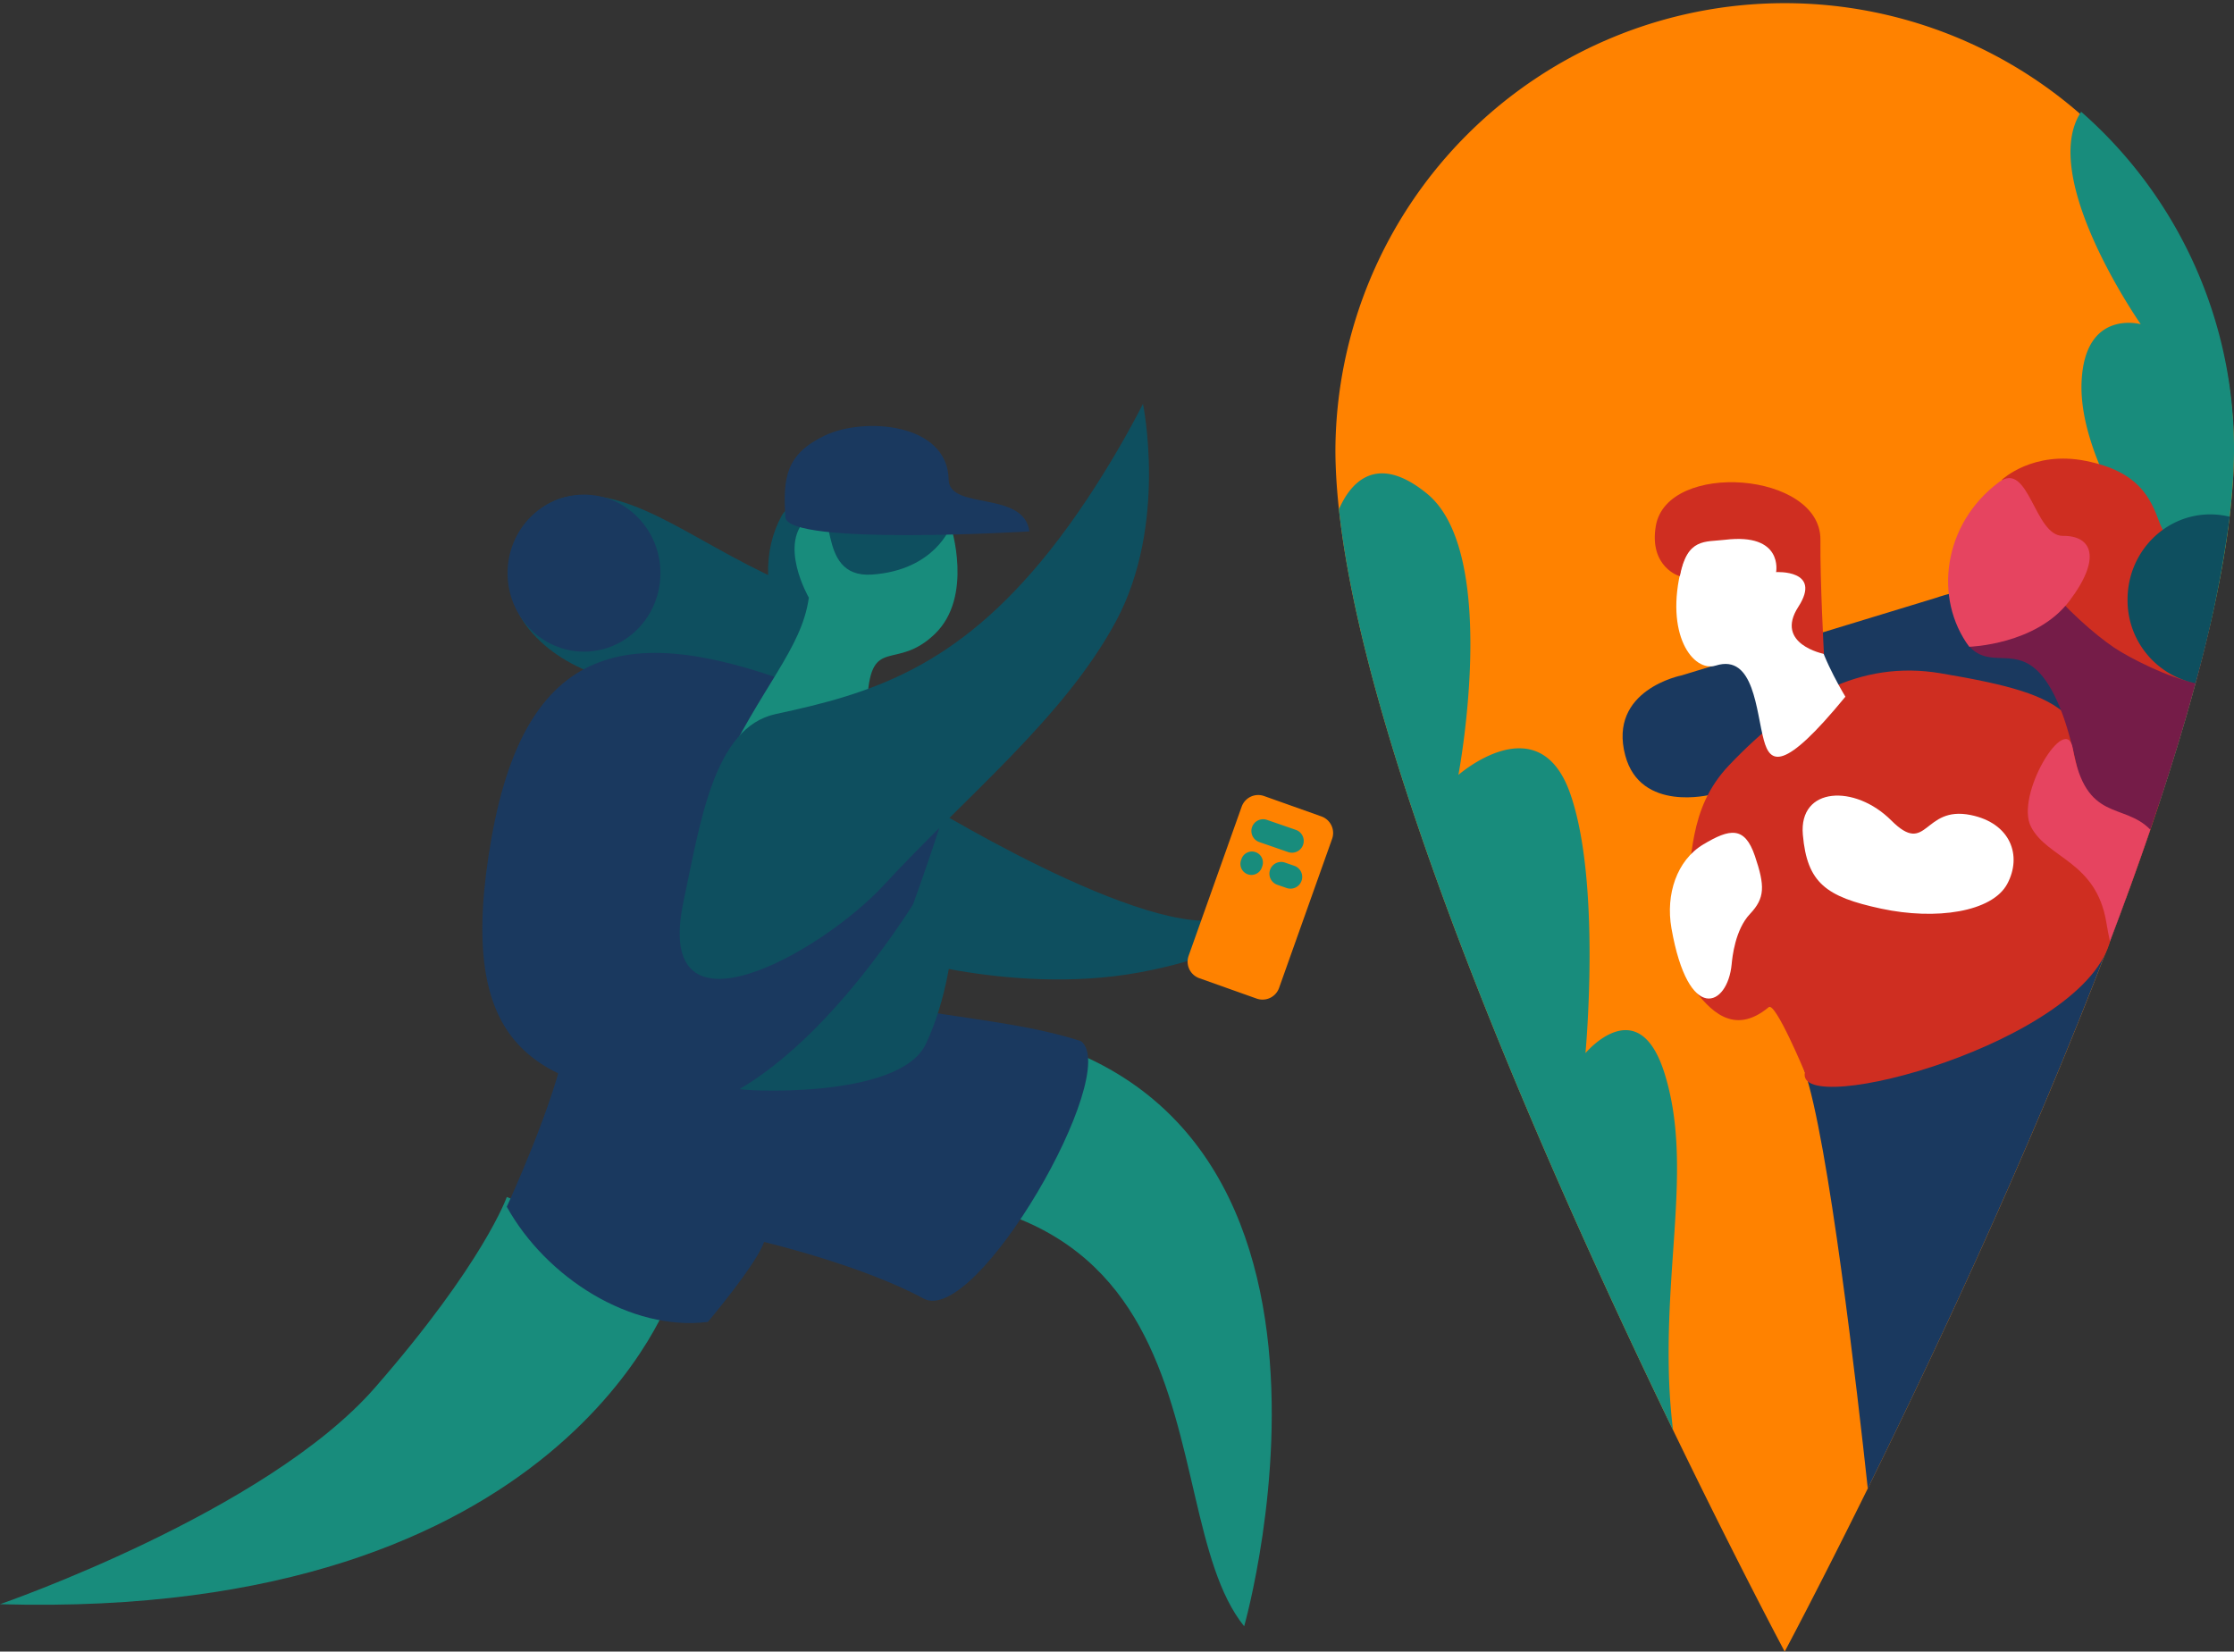 <svg xmlns="http://www.w3.org/2000/svg" width="599.134" height="443.008" viewBox="0 0 599.134 443.008"><rect x="0" y="0" width="599.134" height="443.008" fill="#333333" stroke="none"/><defs><style>.a{fill:#ff8200;}.a,.b,.c,.d,.e,.f,.h,.i{fill-rule:evenodd;}.b{fill:#188c7c;}.c,.g{fill:#1a395f;}.d{fill:#cf2e21;}.e{fill:#fff;}.f{fill:#0e4f5f;}.h{fill:#751c48;}.i{fill:#e64460;}</style></defs><g transform="translate(-203.048 -369.979)"><path class="a" d="M527.808,811.269s120.5-225.76,120.5-322.511a120.5,120.5,0,0,0-240.994,0C407.311,585.509,527.808,811.269,527.808,811.269Z" transform="translate(153.877 1.719)"/><path class="b" d="M488.023,380.1c-11.638,17.5,15.986,56.984,15.986,56.984s-15.065-4.206-15.875,15.558,16.9,44.163,16.9,44.163-16.078-8.278-16.014,10.233,11.687,34.591,19.137,57.114c.218.658.428,1.3.628,1.945,12.074-36.4,20.23-70.312,20.23-95.485A120.218,120.218,0,0,0,488.023,380.1Z" transform="translate(273.168 19.863)"/><path class="c" d="M461.349,486.115s-18.795,4.834-22.895-10.476c-4.733-17.675,15.128-21.52,15.128-21.52l67.937-20.712s30.451-10.874,26.042,9.086c-.977,4.421,8.59,11.464,8.59,11.464s5-3.307,8.612,17.853-3.183,48.018-19.068,62.368-60.765-59.889-60.765-59.889l-23.581,11.826Z" transform="translate(200.481 97.015)"/><path class="c" d="M476.951,637.845c-2.7-25.012-10.577-93.964-17.058-112.305-17.285-48.952,17.187-30.661,17.187-30.661s48.815-57.521,61.527-37.924c4.356,6.713,6.66,14.556,7.427,23.049-21.256,57.952-49.631,118.433-69.084,157.841Z" transform="translate(227.016 131.389)"/><path class="d" d="M444.726,500.282c2.71-9.891.7-23.642,12.066-35.589,17.151-18.03,35.12-28.311,56.716-24.68,36.969,6.217,38.395,10.7,45.181,39.261,3.738,15.741,5.88,7.366.481,31.856-6.128,27.795-84.814,48.793-82.036,35.959,0,0-7.911-18.987-9.686-17.516-9.582,7.934-15.915.651-20.476-5.3,0,0-4.956-14.1-2.246-23.988Z" transform="translate(209.967 110.555)"/><path class="e" d="M444.869,436.444c-4.725,18.088,3.074,28.357,9.147,26.45,10.319-3.241,10.775,12.411,12.884,20.051,1.681,6.1,5.067,8.774,21.861-11.694,0,0-5.943-9.737-7.344-16.2s-1.19-19.463-8.4-28.04-25.052-2.406-28.147,9.438Z" transform="translate(209.201 85.607)"/><path class="e" d="M501.881,457.747c-12.857-2.611-11.56,11.208-21.312,1.451s-24.847-9.076-23.715,3.839,6.2,16.64,20.96,19.813,29.818.919,33.864-6.645.889-16.288-9.8-18.458Z" transform="translate(229.7 130.849)"/><path class="e" d="M443.151,482.058c-1.593-9.045,1.436-18.21,8.539-22.464s11.1-4.986,13.839,3.082,2.717,11.3-1.3,15.548-4.756,11.669-4.928,13.507c-1.081,11.4-11.6,16.209-16.151-9.673Z" transform="translate(208.159 136.887)"/><path class="b" d="M407.685,428.051c2.715-6.293,9.5-15.753,23.619-4.211,19.7,16.111,8.42,75.452,8.42,75.452s21.532-18.972,29.96,4.923,4.115,69.7,4.115,69.7,14.277-17.1,21.279,5.637.537,47.483,1.058,78.334A161.26,161.26,0,0,0,497.283,675c-32.938-68.088-82.191-178.943-89.6-246.943Z" transform="translate(154.45 78.549)"/><g transform="translate(306.889 478.314)"><path class="b" d="M320.173,509.528c140.288-25.222,111.8,78.845,138.543,111.919,0,0,44.454-155.846-84.522-162.051C329.461,426.776,291.239,496.046,320.173,509.528Z" transform="translate(-228.885 -293.564)"/><path class="f" d="M453.392,485.243c-21.084,7.227-84.966-32.707-84.966-32.707l-9.846,41.649s35.673,12.239,70.823,5.776,45.075-21.942,23.989-14.718Z" transform="translate(-227.683 -347.458)"/><path class="a" d="M430.411,464.235a4.712,4.712,0,0,0-2.859-6.019l-15.379-5.47a4.711,4.711,0,0,0-6.019,2.859l-14.221,39.982a4.708,4.708,0,0,0,2.859,6.017l15.379,5.472a4.713,4.713,0,0,0,6.019-2.862c3.3-9.291,10.917-30.689,14.221-39.98Z" transform="translate(-176.996 -347.557)"/><path class="f" d="M338.862,420.729c18.772-.208,35.807,17.164,64.047,27.139,12.35,4.363-6.8,24.93-6.8,24.93s-53.371,8.03-72.014-17.275c-9.375-12.725-2.3-34.606,14.766-34.794Z" transform="translate(-286.909 -396.199)"/><path class="f" d="M352.31,465.367c-6.64-18-6.407-29.235-1.443-38.468s45.088-8.858,46.377,1.413S356.521,476.775,352.31,465.367Z" transform="translate(-245.082 -396.891)"/><path class="b" d="M369.814,499.785,383.5,512.82S355,601.391,203.048,597.023c0,0,71.361-24.635,100.552-58.081s35.361-51.134,35.361-51.134Z" transform="translate(-306.889 -275.058)"/><path class="c" d="M303.193,568.323c10.56,19.038,33.317,33.5,53.927,30.9,0,0,13.111-15.549,15.073-21.449,0,0,26.368,6.257,42.749,15.171,14.135,7.691,53.266-60.621,42.251-69.031-23.96-7.814-56.429-6.47-53.2-14.844,16.311-42.264,20.453-60.132,20.453-60.132S327.256,475.4,319.056,523.912C316.367,539.826,303.193,568.323,303.193,568.323Z" transform="translate(-271.121 -352.974)"/><path class="f" d="M344.238,524.9c-.76.448,42.733,3.1,49.9-12.061,11.107-23.5,7.675-56.187,7.675-56.187S376.71,505.72,344.238,524.9Z" transform="translate(-249.674 -341.148)"/><path class="c" d="M362.222,557.061c-32.568-5.214-52.51-15.485-42.781-70.12s39.127-57.607,85.121-39.729C451.971,465.639,373.893,558.93,362.222,557.061Z" transform="translate(-291.446 -370.622)"/><ellipse class="g" cx="20.498" cy="21.06" rx="20.498" ry="21.06" transform="translate(32.283 24.337)"/><path class="b" d="M342.888,493.321c11.322-24.168,22.145-34.021,24.077-47.914,0,0-8.65-14.951.046-21.659s.917,16.592,16.918,15.465c16.951-1.193,21.109-13,21.109-13s6.164,18.9-4.28,28.937-16.966.327-18.071,17.083,9.61,34.51,9.61,34.51-60.735,10.75-49.41-13.421Z" transform="translate(-253.885 -393.432)"/><path class="c" d="M414.618,441.663s-64.949,3.928-65.45-3.819c-.691-10.707.182-16.931,10.6-21.914s32.887-3.462,33.191,11.836c.165,8.339,20.134,2.783,21.661,13.9Z" transform="translate(-242.379 -407.454)"/><path class="f" d="M338.911,544.4c4.477-20.952,8.053-46.6,24.738-50.17,25.326-5.422,48.314-12.216,73.379-43.71,14.67-18.43,25.082-39.484,25.082-39.484s6.731,32.317-7.227,58.3-40.93,47.579-62.211,70.725c-16.452,17.891-62.279,44.2-53.761,4.335Z" transform="translate(-259.424 -411.041)"/><path class="b" d="M412.275,461.891a3.149,3.149,0,0,0-1.945-4.006l-7.736-2.674a3.149,3.149,0,0,0-4.006,1.947h0a3.147,3.147,0,0,0,1.947,4.006l7.734,2.677a3.151,3.151,0,0,0,4.006-1.947v0Z" transform="translate(-166.646 -343.627)"/><path class="b" d="M408.945,464.6A3.147,3.147,0,0,0,407,460.6l-2.5-.864a3.151,3.151,0,0,0-4.006,1.947v0a3.151,3.151,0,0,0,1.947,4.006c.81.279,1.687.582,2.5.864a3.148,3.148,0,0,0,4.006-1.947l0,0Z" transform="translate(-163.722 -336.696)"/><path class="b" d="M403.123,462.374a2.952,2.952,0,0,0-1.826-3.755h0a2.95,2.95,0,0,0-3.753,1.826l-.129.375a2.949,2.949,0,0,0,1.823,3.753h0a2.953,2.953,0,0,0,3.755-1.823l.129-.377Z" transform="translate(-168.426 -338.387)"/></g><path class="h" d="M514.248,545.334c-.241-1.441.638-8.937.405-10.489-.661-4.409-2.96-.955-3.56-4.725-5.191-32.664-8.126-42.426-10.7-48.352-8.438-19.441-17.045-7.714-23.994-15.536s-2.684-37.868,10.451-44.812c12.132-6.414,28.167-6.045,37.217,7.718,9.443,14.363-11,28.129-1.342,35.331a36.478,36.478,0,0,0,15.84,6.478c-6.108,23.7-14.33,48.192-24.32,74.386Z" transform="translate(254.685 77.02)"/><path class="d" d="M529.915,476.987c-6.964-1.165-17.84-6.733-21.9-9.481-9.841-6.663-32.294-27.643-30-45.04,0,0,8.3-7.837,22.421-5.016s17.3,9.747,19.792,16.511c1.481,4.019,9.266,16.812,13.586,27.45q-1.747,7.6-3.9,15.576Z" transform="translate(261.974 76.154)"/><path class="i" d="M485.814,420.009c-15.034,11.238-17.521,31.269-7.934,44.138,0,0,17.886-.514,26.772-12.188s6.09-17.643-1.633-17.554-9.139-20.423-17.2-14.4Z" transform="translate(253.306 79.315)"/><path class="i" d="M502.668,500.813c3.816-10.053,7.458-20.086,10.831-29.967-7.182-7.422-17.3-1.785-20.783-21.745-1.765-10.127-15.627,12.5-11.211,21s17.493,9.213,20.2,25.642q.429,2.61.965,5.067Z" transform="translate(266.242 121.67)"/><path class="f" d="M509.428,468.041a22.676,22.676,0,0,1-18.223-22.464c0-12.6,9.942-22.831,22.188-22.831a21.62,21.62,0,0,1,5.184.628,320.253,320.253,0,0,1-9.149,44.667Z" transform="translate(282.429 85.208)"/><path class="d" d="M473.674,443.453s12.451-.732,5.959,9.314c-6.475,10.015,6.868,12.626,6.868,12.626s-1.051-19.641-.942-30.58c.185-18.309-41.132-21.393-44.146-3.738-1.876,11.005,6.414,13.586,6.445,13.429,1.975-10.289,6.769-9.073,12.059-9.716,15.791-1.922,13.758,8.666,13.758,8.666Z" transform="translate(205.707 79.984)"/></g></svg>